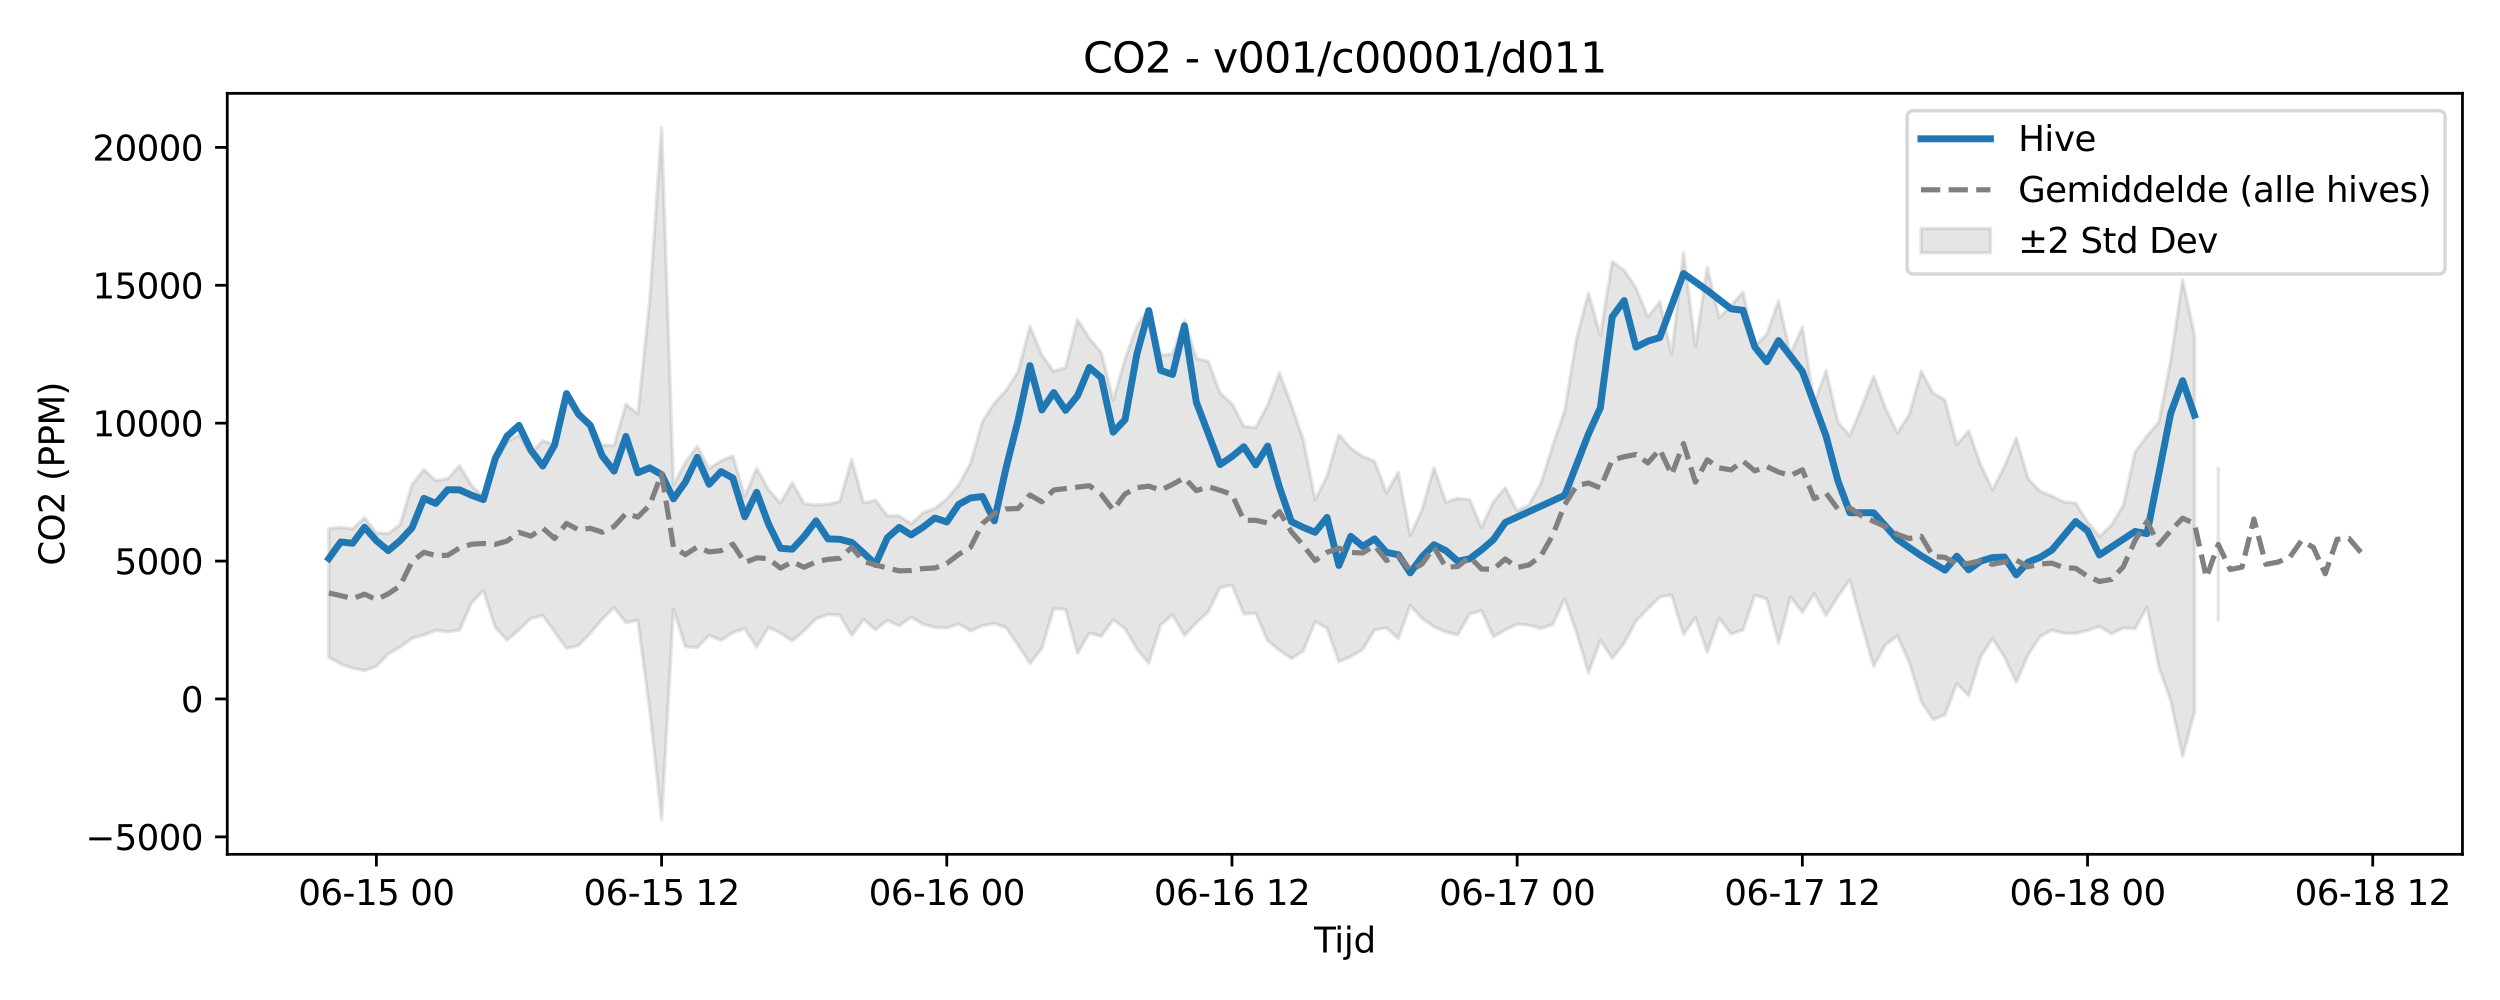 <?xml version="1.0" encoding="utf-8" standalone="no"?>
<!DOCTYPE svg PUBLIC "-//W3C//DTD SVG 1.1//EN"
  "http://www.w3.org/Graphics/SVG/1.1/DTD/svg11.dtd">
<svg xmlns:xlink="http://www.w3.org/1999/xlink" width="720pt" height="288pt" viewBox="0 0 720 288" xmlns="http://www.w3.org/2000/svg" version="1.1">
 <defs>
  <style type="text/css">*{stroke-linejoin: round; stroke-linecap: butt}</style>
 </defs>
 <g id="figure_1">
  <g id="patch_1">
   <path d="M 0 288 
L 720 288 
L 720 0 
L 0 0 
z
" style="fill: #ffffff"/>
  </g>
  <g id="axes_1">
   <g id="patch_2">
    <path d="M 65.45 246.04 
L 709.187 246.04 
L 709.187 26.88 
L 65.45 26.88 
z
" style="fill: #ffffff"/>
   </g>
   <g id="FillBetweenPolyCollection_1">
    <path d="M 94.711 152.258 
L 94.711 189.271 
L 98.133 191.22 
L 101.555 192.449 
L 104.978 193.11 
L 108.4 191.94 
L 111.822 188.333 
L 115.245 186.364 
L 118.667 183.851 
L 122.089 182.871 
L 125.512 181.536 
L 128.934 181.969 
L 132.356 181.449 
L 135.779 173.678 
L 139.201 170.069 
L 142.623 180.684 
L 146.045 184.318 
L 149.468 181.41 
L 152.89 178.101 
L 156.312 177.289 
L 159.735 181.937 
L 163.157 186.742 
L 166.579 185.946 
L 170.002 182.41 
L 173.424 178.367 
L 176.846 174.954 
L 180.269 179.346 
L 183.691 178.629 
L 187.113 204.42 
L 190.536 236.078 
L 193.958 175.396 
L 197.38 186.227 
L 200.802 186.516 
L 204.225 182.958 
L 207.647 184.449 
L 211.069 182.16 
L 214.492 181.046 
L 217.914 186.385 
L 221.336 180.693 
L 224.759 182.347 
L 228.181 184.579 
L 231.603 181.673 
L 235.026 178.184 
L 238.448 176.975 
L 241.87 177.204 
L 245.293 182.991 
L 248.715 178.385 
L 252.137 181.362 
L 255.56 178.645 
L 258.982 180.243 
L 262.404 177.73 
L 265.826 179.799 
L 269.249 180.701 
L 272.671 180.889 
L 276.093 179.677 
L 279.516 181.729 
L 282.938 180.166 
L 286.36 179.569 
L 289.783 180.811 
L 293.205 185.804 
L 296.627 191.103 
L 300.05 186.747 
L 303.472 175.304 
L 306.894 175.481 
L 310.317 188.139 
L 313.739 182.307 
L 317.161 183.242 
L 320.583 178.534 
L 324.006 181.025 
L 327.428 186.925 
L 330.85 190.998 
L 334.273 179.998 
L 337.695 177.038 
L 341.117 182.961 
L 344.54 179.391 
L 347.962 176.181 
L 351.384 169.222 
L 354.807 168.499 
L 358.229 176.884 
L 361.651 176.575 
L 365.074 184.509 
L 368.496 187.289 
L 371.918 189.644 
L 375.34 187.462 
L 378.763 179.016 
L 382.185 180.974 
L 385.607 190.591 
L 389.03 189.107 
L 392.452 187.034 
L 395.874 181.42 
L 399.297 180.85 
L 402.719 183.893 
L 406.141 174.394 
L 409.564 178.116 
L 412.986 180.512 
L 416.408 182.024 
L 419.831 182.806 
L 423.253 176.849 
L 426.675 175.854 
L 430.097 183.396 
L 433.52 181.46 
L 436.942 179.729 
L 440.364 180.036 
L 443.787 181.002 
L 447.209 179.819 
L 450.631 172.406 
L 454.054 182.252 
L 457.476 193.785 
L 460.898 184.389 
L 464.321 189.57 
L 467.743 185.265 
L 471.165 178.834 
L 474.588 175.299 
L 478.01 171.909 
L 481.432 171.4 
L 484.854 182.726 
L 488.277 177.849 
L 491.699 187.791 
L 495.121 178.055 
L 498.544 182.59 
L 501.966 181.434 
L 505.388 171.457 
L 508.811 172.409 
L 512.233 185.25 
L 515.655 171.903 
L 519.078 176.365 
L 522.5 170.965 
L 525.922 177.302 
L 529.345 171.69 
L 532.767 167.074 
L 536.189 179.953 
L 539.612 191.872 
L 543.034 185.702 
L 546.456 183.14 
L 549.878 190.786 
L 553.301 202.012 
L 556.723 207.247 
L 560.145 205.835 
L 563.568 196.858 
L 566.99 200.412 
L 570.412 189.173 
L 573.835 183.898 
L 577.257 189.201 
L 580.679 196.474 
L 584.102 188.555 
L 587.524 183.345 
L 590.946 181.508 
L 594.369 182.387 
L 597.791 182.413 
L 601.213 181.566 
L 604.635 180.394 
L 608.058 182.503 
L 611.48 180.879 
L 614.902 181.068 
L 618.325 174.839 
L 621.747 192.064 
L 625.169 201.847 
L 628.592 217.85 
L 632.014 205.053 
L 632.014 96.555 
L 632.014 96.555 
L 628.592 80.628 
L 625.169 103.783 
L 621.747 121.59 
L 618.325 125.549 
L 614.902 130.238 
L 611.48 145.628 
L 608.058 151.266 
L 604.635 154.542 
L 601.213 150.308 
L 597.791 144.926 
L 594.369 144.556 
L 590.946 142.878 
L 587.524 141.516 
L 584.102 137.874 
L 580.679 126.183 
L 577.257 134.421 
L 573.835 141.099 
L 570.412 133.791 
L 566.99 124.102 
L 563.568 128.084 
L 560.145 115.21 
L 556.723 113.215 
L 553.301 106.929 
L 549.878 119.42 
L 546.456 124.708 
L 543.034 117.657 
L 539.612 108.345 
L 536.189 117.226 
L 532.767 125.48 
L 529.345 121.635 
L 525.922 106.764 
L 522.5 116.261 
L 519.078 94.222 
L 515.655 102.01 
L 512.233 86.643 
L 508.811 96.276 
L 505.388 99.735 
L 501.966 84.139 
L 498.544 88.065 
L 495.121 91.445 
L 491.699 77.065 
L 488.277 99.854 
L 484.854 72.772 
L 481.432 102.052 
L 478.01 86.906 
L 474.588 91.336 
L 471.165 82.928 
L 467.743 77.832 
L 464.321 75.374 
L 460.898 96.648 
L 457.476 84.455 
L 454.054 97.455 
L 450.631 118.288 
L 447.209 128.284 
L 443.787 139.204 
L 440.364 145.353 
L 436.942 147.151 
L 433.52 140.513 
L 430.097 144.508 
L 426.675 151.913 
L 423.253 143.907 
L 419.831 143.521 
L 416.408 144.658 
L 412.986 134.74 
L 409.564 146.733 
L 406.141 154.227 
L 402.719 135.985 
L 399.297 141.979 
L 395.874 132.81 
L 392.452 131.486 
L 389.03 129.101 
L 385.607 125.164 
L 382.185 137.167 
L 378.763 143.869 
L 375.34 126.635 
L 371.918 116.676 
L 368.496 107.422 
L 365.074 116.678 
L 361.651 123.146 
L 358.229 122.762 
L 354.807 116.315 
L 351.384 113.185 
L 347.962 104.137 
L 344.54 103.232 
L 341.117 92.265 
L 337.695 101.94 
L 334.273 102.345 
L 330.85 89.041 
L 327.428 93.914 
L 324.006 103.499 
L 320.583 115.235 
L 317.161 101.524 
L 313.739 97.445 
L 310.317 92.096 
L 306.894 105.865 
L 303.472 106.934 
L 300.05 102.302 
L 296.627 94.009 
L 293.205 107.094 
L 289.783 112.368 
L 286.36 116.171 
L 282.938 121.427 
L 279.516 133.438 
L 276.093 139.66 
L 272.671 143.703 
L 269.249 146.445 
L 265.826 147.701 
L 262.404 150.873 
L 258.982 148.583 
L 255.56 148.535 
L 252.137 144.078 
L 248.715 144.905 
L 245.293 132.286 
L 241.87 144.403 
L 238.448 145.211 
L 235.026 145.421 
L 231.603 145.084 
L 228.181 139.056 
L 224.759 144.903 
L 221.336 141.073 
L 217.914 134.93 
L 214.492 142.968 
L 211.069 131.291 
L 207.647 132.731 
L 204.225 134.93 
L 200.802 128.552 
L 197.38 133.215 
L 193.958 139.728 
L 190.536 36.842 
L 187.113 86.529 
L 183.691 119.186 
L 180.269 116.446 
L 176.846 128.324 
L 173.424 128.207 
L 170.002 121.871 
L 166.579 119.194 
L 163.157 114.738 
L 159.735 128.226 
L 156.312 126.883 
L 152.89 130.71 
L 149.468 125.236 
L 146.045 127.312 
L 142.623 132.877 
L 139.201 142.982 
L 135.779 139.805 
L 132.356 134.119 
L 128.934 137.889 
L 125.512 138.428 
L 122.089 135.284 
L 118.667 139.508 
L 115.245 151.078 
L 111.822 153.693 
L 108.4 153.431 
L 104.978 149.137 
L 101.555 152.302 
L 98.133 151.927 
L 94.711 152.258 
z
" clip-path="url(#peb3dede1ab)" style="fill: #808080; fill-opacity: 0.2; stroke: #808080; stroke-opacity: 0.2"/>
    <path d="M 638.859 134.994 
L 638.859 178.564 
L 638.859 134.994 
L 638.859 134.994 
z
" clip-path="url(#peb3dede1ab)" style="fill: #808080; fill-opacity: 0.2; stroke: #808080; stroke-opacity: 0.2"/>
   </g>
   <g id="matplotlib.axis_1">
    <g id="xtick_1">
     <g id="line2d_1">
      <defs>
       <path id="m47c5f52be7" d="M 0 0 
L 0 3.5 
" style="stroke: #000000; stroke-width: 0.8"/>
      </defs>
      <g>
       <use xlink:href="#m47c5f52be7" x="108.4" y="246.04" style="stroke: #000000; stroke-width: 0.8"/>
      </g>
     </g>
     <g id="text_1">
      <!-- 06-15 00 -->
      <g transform="translate(85.92 260.638) scale(0.1 -0.1)">
       <defs>
        <path id="DejaVuSans-30" d="M 2034 4250 
Q 1547 4250 1301 3770 
Q 1056 3291 1056 2328 
Q 1056 1369 1301 889 
Q 1547 409 2034 409 
Q 2525 409 2770 889 
Q 3016 1369 3016 2328 
Q 3016 3291 2770 3770 
Q 2525 4250 2034 4250 
z
M 2034 4750 
Q 2819 4750 3233 4129 
Q 3647 3509 3647 2328 
Q 3647 1150 3233 529 
Q 2819 -91 2034 -91 
Q 1250 -91 836 529 
Q 422 1150 422 2328 
Q 422 3509 836 4129 
Q 1250 4750 2034 4750 
z
" transform="scale(0.016)"/>
        <path id="DejaVuSans-36" d="M 2113 2584 
Q 1688 2584 1439 2293 
Q 1191 2003 1191 1497 
Q 1191 994 1439 701 
Q 1688 409 2113 409 
Q 2538 409 2786 701 
Q 3034 994 3034 1497 
Q 3034 2003 2786 2293 
Q 2538 2584 2113 2584 
z
M 3366 4563 
L 3366 3988 
Q 3128 4100 2886 4159 
Q 2644 4219 2406 4219 
Q 1781 4219 1451 3797 
Q 1122 3375 1075 2522 
Q 1259 2794 1537 2939 
Q 1816 3084 2150 3084 
Q 2853 3084 3261 2657 
Q 3669 2231 3669 1497 
Q 3669 778 3244 343 
Q 2819 -91 2113 -91 
Q 1303 -91 875 529 
Q 447 1150 447 2328 
Q 447 3434 972 4092 
Q 1497 4750 2381 4750 
Q 2619 4750 2861 4703 
Q 3103 4656 3366 4563 
z
" transform="scale(0.016)"/>
        <path id="DejaVuSans-2d" d="M 313 2009 
L 1997 2009 
L 1997 1497 
L 313 1497 
L 313 2009 
z
" transform="scale(0.016)"/>
        <path id="DejaVuSans-31" d="M 794 531 
L 1825 531 
L 1825 4091 
L 703 3866 
L 703 4441 
L 1819 4666 
L 2450 4666 
L 2450 531 
L 3481 531 
L 3481 0 
L 794 0 
L 794 531 
z
" transform="scale(0.016)"/>
        <path id="DejaVuSans-35" d="M 691 4666 
L 3169 4666 
L 3169 4134 
L 1269 4134 
L 1269 2991 
Q 1406 3038 1543 3061 
Q 1681 3084 1819 3084 
Q 2600 3084 3056 2656 
Q 3513 2228 3513 1497 
Q 3513 744 3044 326 
Q 2575 -91 1722 -91 
Q 1428 -91 1123 -41 
Q 819 9 494 109 
L 494 744 
Q 775 591 1075 516 
Q 1375 441 1709 441 
Q 2250 441 2565 725 
Q 2881 1009 2881 1497 
Q 2881 1984 2565 2268 
Q 2250 2553 1709 2553 
Q 1456 2553 1204 2497 
Q 953 2441 691 2322 
L 691 4666 
z
" transform="scale(0.016)"/>
        <path id="DejaVuSans-20" transform="scale(0.016)"/>
       </defs>
       <use xlink:href="#DejaVuSans-30"/>
       <use xlink:href="#DejaVuSans-36" transform="translate(63.623 0)"/>
       <use xlink:href="#DejaVuSans-2d" transform="translate(127.246 0)"/>
       <use xlink:href="#DejaVuSans-31" transform="translate(163.33 0)"/>
       <use xlink:href="#DejaVuSans-35" transform="translate(226.953 0)"/>
       <use xlink:href="#DejaVuSans-20" transform="translate(290.576 0)"/>
       <use xlink:href="#DejaVuSans-30" transform="translate(322.363 0)"/>
       <use xlink:href="#DejaVuSans-30" transform="translate(385.986 0)"/>
      </g>
     </g>
    </g>
    <g id="xtick_2">
     <g id="line2d_2">
      <g>
       <use xlink:href="#m47c5f52be7" x="190.536" y="246.04" style="stroke: #000000; stroke-width: 0.8"/>
      </g>
     </g>
     <g id="text_2">
      <!-- 06-15 12 -->
      <g transform="translate(168.055 260.638) scale(0.1 -0.1)">
       <defs>
        <path id="DejaVuSans-32" d="M 1228 531 
L 3431 531 
L 3431 0 
L 469 0 
L 469 531 
Q 828 903 1448 1529 
Q 2069 2156 2228 2338 
Q 2531 2678 2651 2914 
Q 2772 3150 2772 3378 
Q 2772 3750 2511 3984 
Q 2250 4219 1831 4219 
Q 1534 4219 1204 4116 
Q 875 4013 500 3803 
L 500 4441 
Q 881 4594 1212 4672 
Q 1544 4750 1819 4750 
Q 2544 4750 2975 4387 
Q 3406 4025 3406 3419 
Q 3406 3131 3298 2873 
Q 3191 2616 2906 2266 
Q 2828 2175 2409 1742 
Q 1991 1309 1228 531 
z
" transform="scale(0.016)"/>
       </defs>
       <use xlink:href="#DejaVuSans-30"/>
       <use xlink:href="#DejaVuSans-36" transform="translate(63.623 0)"/>
       <use xlink:href="#DejaVuSans-2d" transform="translate(127.246 0)"/>
       <use xlink:href="#DejaVuSans-31" transform="translate(163.33 0)"/>
       <use xlink:href="#DejaVuSans-35" transform="translate(226.953 0)"/>
       <use xlink:href="#DejaVuSans-20" transform="translate(290.576 0)"/>
       <use xlink:href="#DejaVuSans-31" transform="translate(322.363 0)"/>
       <use xlink:href="#DejaVuSans-32" transform="translate(385.986 0)"/>
      </g>
     </g>
    </g>
    <g id="xtick_3">
     <g id="line2d_3">
      <g>
       <use xlink:href="#m47c5f52be7" x="272.671" y="246.04" style="stroke: #000000; stroke-width: 0.8"/>
      </g>
     </g>
     <g id="text_3">
      <!-- 06-16 00 -->
      <g transform="translate(250.191 260.638) scale(0.1 -0.1)">
       <use xlink:href="#DejaVuSans-30"/>
       <use xlink:href="#DejaVuSans-36" transform="translate(63.623 0)"/>
       <use xlink:href="#DejaVuSans-2d" transform="translate(127.246 0)"/>
       <use xlink:href="#DejaVuSans-31" transform="translate(163.33 0)"/>
       <use xlink:href="#DejaVuSans-36" transform="translate(226.953 0)"/>
       <use xlink:href="#DejaVuSans-20" transform="translate(290.576 0)"/>
       <use xlink:href="#DejaVuSans-30" transform="translate(322.363 0)"/>
       <use xlink:href="#DejaVuSans-30" transform="translate(385.986 0)"/>
      </g>
     </g>
    </g>
    <g id="xtick_4">
     <g id="line2d_4">
      <g>
       <use xlink:href="#m47c5f52be7" x="354.807" y="246.04" style="stroke: #000000; stroke-width: 0.8"/>
      </g>
     </g>
     <g id="text_4">
      <!-- 06-16 12 -->
      <g transform="translate(332.326 260.638) scale(0.1 -0.1)">
       <use xlink:href="#DejaVuSans-30"/>
       <use xlink:href="#DejaVuSans-36" transform="translate(63.623 0)"/>
       <use xlink:href="#DejaVuSans-2d" transform="translate(127.246 0)"/>
       <use xlink:href="#DejaVuSans-31" transform="translate(163.33 0)"/>
       <use xlink:href="#DejaVuSans-36" transform="translate(226.953 0)"/>
       <use xlink:href="#DejaVuSans-20" transform="translate(290.576 0)"/>
       <use xlink:href="#DejaVuSans-31" transform="translate(322.363 0)"/>
       <use xlink:href="#DejaVuSans-32" transform="translate(385.986 0)"/>
      </g>
     </g>
    </g>
    <g id="xtick_5">
     <g id="line2d_5">
      <g>
       <use xlink:href="#m47c5f52be7" x="436.942" y="246.04" style="stroke: #000000; stroke-width: 0.8"/>
      </g>
     </g>
     <g id="text_5">
      <!-- 06-17 00 -->
      <g transform="translate(414.462 260.638) scale(0.1 -0.1)">
       <defs>
        <path id="DejaVuSans-37" d="M 525 4666 
L 3525 4666 
L 3525 4397 
L 1831 0 
L 1172 0 
L 2766 4134 
L 525 4134 
L 525 4666 
z
" transform="scale(0.016)"/>
       </defs>
       <use xlink:href="#DejaVuSans-30"/>
       <use xlink:href="#DejaVuSans-36" transform="translate(63.623 0)"/>
       <use xlink:href="#DejaVuSans-2d" transform="translate(127.246 0)"/>
       <use xlink:href="#DejaVuSans-31" transform="translate(163.33 0)"/>
       <use xlink:href="#DejaVuSans-37" transform="translate(226.953 0)"/>
       <use xlink:href="#DejaVuSans-20" transform="translate(290.576 0)"/>
       <use xlink:href="#DejaVuSans-30" transform="translate(322.363 0)"/>
       <use xlink:href="#DejaVuSans-30" transform="translate(385.986 0)"/>
      </g>
     </g>
    </g>
    <g id="xtick_6">
     <g id="line2d_6">
      <g>
       <use xlink:href="#m47c5f52be7" x="519.078" y="246.04" style="stroke: #000000; stroke-width: 0.8"/>
      </g>
     </g>
     <g id="text_6">
      <!-- 06-17 12 -->
      <g transform="translate(496.597 260.638) scale(0.1 -0.1)">
       <use xlink:href="#DejaVuSans-30"/>
       <use xlink:href="#DejaVuSans-36" transform="translate(63.623 0)"/>
       <use xlink:href="#DejaVuSans-2d" transform="translate(127.246 0)"/>
       <use xlink:href="#DejaVuSans-31" transform="translate(163.33 0)"/>
       <use xlink:href="#DejaVuSans-37" transform="translate(226.953 0)"/>
       <use xlink:href="#DejaVuSans-20" transform="translate(290.576 0)"/>
       <use xlink:href="#DejaVuSans-31" transform="translate(322.363 0)"/>
       <use xlink:href="#DejaVuSans-32" transform="translate(385.986 0)"/>
      </g>
     </g>
    </g>
    <g id="xtick_7">
     <g id="line2d_7">
      <g>
       <use xlink:href="#m47c5f52be7" x="601.213" y="246.04" style="stroke: #000000; stroke-width: 0.8"/>
      </g>
     </g>
     <g id="text_7">
      <!-- 06-18 00 -->
      <g transform="translate(578.733 260.638) scale(0.1 -0.1)">
       <defs>
        <path id="DejaVuSans-38" d="M 2034 2216 
Q 1584 2216 1326 1975 
Q 1069 1734 1069 1313 
Q 1069 891 1326 650 
Q 1584 409 2034 409 
Q 2484 409 2743 651 
Q 3003 894 3003 1313 
Q 3003 1734 2745 1975 
Q 2488 2216 2034 2216 
z
M 1403 2484 
Q 997 2584 770 2862 
Q 544 3141 544 3541 
Q 544 4100 942 4425 
Q 1341 4750 2034 4750 
Q 2731 4750 3128 4425 
Q 3525 4100 3525 3541 
Q 3525 3141 3298 2862 
Q 3072 2584 2669 2484 
Q 3125 2378 3379 2068 
Q 3634 1759 3634 1313 
Q 3634 634 3220 271 
Q 2806 -91 2034 -91 
Q 1263 -91 848 271 
Q 434 634 434 1313 
Q 434 1759 690 2068 
Q 947 2378 1403 2484 
z
M 1172 3481 
Q 1172 3119 1398 2916 
Q 1625 2713 2034 2713 
Q 2441 2713 2670 2916 
Q 2900 3119 2900 3481 
Q 2900 3844 2670 4047 
Q 2441 4250 2034 4250 
Q 1625 4250 1398 4047 
Q 1172 3844 1172 3481 
z
" transform="scale(0.016)"/>
       </defs>
       <use xlink:href="#DejaVuSans-30"/>
       <use xlink:href="#DejaVuSans-36" transform="translate(63.623 0)"/>
       <use xlink:href="#DejaVuSans-2d" transform="translate(127.246 0)"/>
       <use xlink:href="#DejaVuSans-31" transform="translate(163.33 0)"/>
       <use xlink:href="#DejaVuSans-38" transform="translate(226.953 0)"/>
       <use xlink:href="#DejaVuSans-20" transform="translate(290.576 0)"/>
       <use xlink:href="#DejaVuSans-30" transform="translate(322.363 0)"/>
       <use xlink:href="#DejaVuSans-30" transform="translate(385.986 0)"/>
      </g>
     </g>
    </g>
    <g id="xtick_8">
     <g id="line2d_8">
      <g>
       <use xlink:href="#m47c5f52be7" x="683.349" y="246.04" style="stroke: #000000; stroke-width: 0.8"/>
      </g>
     </g>
     <g id="text_8">
      <!-- 06-18 12 -->
      <g transform="translate(660.868 260.638) scale(0.1 -0.1)">
       <use xlink:href="#DejaVuSans-30"/>
       <use xlink:href="#DejaVuSans-36" transform="translate(63.623 0)"/>
       <use xlink:href="#DejaVuSans-2d" transform="translate(127.246 0)"/>
       <use xlink:href="#DejaVuSans-31" transform="translate(163.33 0)"/>
       <use xlink:href="#DejaVuSans-38" transform="translate(226.953 0)"/>
       <use xlink:href="#DejaVuSans-20" transform="translate(290.576 0)"/>
       <use xlink:href="#DejaVuSans-31" transform="translate(322.363 0)"/>
       <use xlink:href="#DejaVuSans-32" transform="translate(385.986 0)"/>
      </g>
     </g>
    </g>
    <g id="text_9">
     <!-- Tijd -->
     <g transform="translate(378.469 274.317) scale(0.1 -0.1)">
      <defs>
       <path id="DejaVuSans-54" d="M -19 4666 
L 3928 4666 
L 3928 4134 
L 2272 4134 
L 2272 0 
L 1638 0 
L 1638 4134 
L -19 4134 
L -19 4666 
z
" transform="scale(0.016)"/>
       <path id="DejaVuSans-69" d="M 603 3500 
L 1178 3500 
L 1178 0 
L 603 0 
L 603 3500 
z
M 603 4863 
L 1178 4863 
L 1178 4134 
L 603 4134 
L 603 4863 
z
" transform="scale(0.016)"/>
       <path id="DejaVuSans-6a" d="M 603 3500 
L 1178 3500 
L 1178 -63 
Q 1178 -731 923 -1031 
Q 669 -1331 103 -1331 
L -116 -1331 
L -116 -844 
L 38 -844 
Q 366 -844 484 -692 
Q 603 -541 603 -63 
L 603 3500 
z
M 603 4863 
L 1178 4863 
L 1178 4134 
L 603 4134 
L 603 4863 
z
" transform="scale(0.016)"/>
       <path id="DejaVuSans-64" d="M 2906 2969 
L 2906 4863 
L 3481 4863 
L 3481 0 
L 2906 0 
L 2906 525 
Q 2725 213 2448 61 
Q 2172 -91 1784 -91 
Q 1150 -91 751 415 
Q 353 922 353 1747 
Q 353 2572 751 3078 
Q 1150 3584 1784 3584 
Q 2172 3584 2448 3432 
Q 2725 3281 2906 2969 
z
M 947 1747 
Q 947 1113 1208 752 
Q 1469 391 1925 391 
Q 2381 391 2643 752 
Q 2906 1113 2906 1747 
Q 2906 2381 2643 2742 
Q 2381 3103 1925 3103 
Q 1469 3103 1208 2742 
Q 947 2381 947 1747 
z
" transform="scale(0.016)"/>
      </defs>
      <use xlink:href="#DejaVuSans-54"/>
      <use xlink:href="#DejaVuSans-69" transform="translate(57.959 0)"/>
      <use xlink:href="#DejaVuSans-6a" transform="translate(85.742 0)"/>
      <use xlink:href="#DejaVuSans-64" transform="translate(113.525 0)"/>
     </g>
    </g>
   </g>
   <g id="matplotlib.axis_2">
    <g id="ytick_1">
     <g id="line2d_9">
      <defs>
       <path id="md19fbb50e3" d="M 0 0 
L -3.5 0 
" style="stroke: #000000; stroke-width: 0.8"/>
      </defs>
      <g>
       <use xlink:href="#md19fbb50e3" x="65.45" y="241.011" style="stroke: #000000; stroke-width: 0.8"/>
      </g>
     </g>
     <g id="text_10">
      <!-- −5000 -->
      <g transform="translate(24.62 244.81) scale(0.1 -0.1)">
       <defs>
        <path id="DejaVuSans-2212" d="M 678 2272 
L 4684 2272 
L 4684 1741 
L 678 1741 
L 678 2272 
z
" transform="scale(0.016)"/>
       </defs>
       <use xlink:href="#DejaVuSans-2212"/>
       <use xlink:href="#DejaVuSans-35" transform="translate(83.789 0)"/>
       <use xlink:href="#DejaVuSans-30" transform="translate(147.412 0)"/>
       <use xlink:href="#DejaVuSans-30" transform="translate(211.035 0)"/>
       <use xlink:href="#DejaVuSans-30" transform="translate(274.658 0)"/>
      </g>
     </g>
    </g>
    <g id="ytick_2">
     <g id="line2d_10">
      <g>
       <use xlink:href="#md19fbb50e3" x="65.45" y="201.298" style="stroke: #000000; stroke-width: 0.8"/>
      </g>
     </g>
     <g id="text_11">
      <!-- 0 -->
      <g transform="translate(52.087 205.098) scale(0.1 -0.1)">
       <use xlink:href="#DejaVuSans-30"/>
      </g>
     </g>
    </g>
    <g id="ytick_3">
     <g id="line2d_11">
      <g>
       <use xlink:href="#md19fbb50e3" x="65.45" y="161.586" style="stroke: #000000; stroke-width: 0.8"/>
      </g>
     </g>
     <g id="text_12">
      <!-- 5000 -->
      <g transform="translate(33 165.385) scale(0.1 -0.1)">
       <use xlink:href="#DejaVuSans-35"/>
       <use xlink:href="#DejaVuSans-30" transform="translate(63.623 0)"/>
       <use xlink:href="#DejaVuSans-30" transform="translate(127.246 0)"/>
       <use xlink:href="#DejaVuSans-30" transform="translate(190.869 0)"/>
      </g>
     </g>
    </g>
    <g id="ytick_4">
     <g id="line2d_12">
      <g>
       <use xlink:href="#md19fbb50e3" x="65.45" y="121.874" style="stroke: #000000; stroke-width: 0.8"/>
      </g>
     </g>
     <g id="text_13">
      <!-- 10000 -->
      <g transform="translate(26.637 125.673) scale(0.1 -0.1)">
       <use xlink:href="#DejaVuSans-31"/>
       <use xlink:href="#DejaVuSans-30" transform="translate(63.623 0)"/>
       <use xlink:href="#DejaVuSans-30" transform="translate(127.246 0)"/>
       <use xlink:href="#DejaVuSans-30" transform="translate(190.869 0)"/>
       <use xlink:href="#DejaVuSans-30" transform="translate(254.492 0)"/>
      </g>
     </g>
    </g>
    <g id="ytick_5">
     <g id="line2d_13">
      <g>
       <use xlink:href="#md19fbb50e3" x="65.45" y="82.162" style="stroke: #000000; stroke-width: 0.8"/>
      </g>
     </g>
     <g id="text_14">
      <!-- 15000 -->
      <g transform="translate(26.637 85.961) scale(0.1 -0.1)">
       <use xlink:href="#DejaVuSans-31"/>
       <use xlink:href="#DejaVuSans-35" transform="translate(63.623 0)"/>
       <use xlink:href="#DejaVuSans-30" transform="translate(127.246 0)"/>
       <use xlink:href="#DejaVuSans-30" transform="translate(190.869 0)"/>
       <use xlink:href="#DejaVuSans-30" transform="translate(254.492 0)"/>
      </g>
     </g>
    </g>
    <g id="ytick_6">
     <g id="line2d_14">
      <g>
       <use xlink:href="#md19fbb50e3" x="65.45" y="42.449" style="stroke: #000000; stroke-width: 0.8"/>
      </g>
     </g>
     <g id="text_15">
      <!-- 20000 -->
      <g transform="translate(26.637 46.248) scale(0.1 -0.1)">
       <use xlink:href="#DejaVuSans-32"/>
       <use xlink:href="#DejaVuSans-30" transform="translate(63.623 0)"/>
       <use xlink:href="#DejaVuSans-30" transform="translate(127.246 0)"/>
       <use xlink:href="#DejaVuSans-30" transform="translate(190.869 0)"/>
       <use xlink:href="#DejaVuSans-30" transform="translate(254.492 0)"/>
      </g>
     </g>
    </g>
    <g id="text_16">
     <!-- CO2 (PPM) -->
     <g transform="translate(18.541 162.903) rotate(-90) scale(0.1 -0.1)">
      <defs>
       <path id="DejaVuSans-43" d="M 4122 4306 
L 4122 3641 
Q 3803 3938 3442 4084 
Q 3081 4231 2675 4231 
Q 1875 4231 1450 3742 
Q 1025 3253 1025 2328 
Q 1025 1406 1450 917 
Q 1875 428 2675 428 
Q 3081 428 3442 575 
Q 3803 722 4122 1019 
L 4122 359 
Q 3791 134 3420 21 
Q 3050 -91 2638 -91 
Q 1578 -91 968 557 
Q 359 1206 359 2328 
Q 359 3453 968 4101 
Q 1578 4750 2638 4750 
Q 3056 4750 3426 4639 
Q 3797 4528 4122 4306 
z
" transform="scale(0.016)"/>
       <path id="DejaVuSans-4f" d="M 2522 4238 
Q 1834 4238 1429 3725 
Q 1025 3213 1025 2328 
Q 1025 1447 1429 934 
Q 1834 422 2522 422 
Q 3209 422 3611 934 
Q 4013 1447 4013 2328 
Q 4013 3213 3611 3725 
Q 3209 4238 2522 4238 
z
M 2522 4750 
Q 3503 4750 4090 4092 
Q 4678 3434 4678 2328 
Q 4678 1225 4090 567 
Q 3503 -91 2522 -91 
Q 1538 -91 948 565 
Q 359 1222 359 2328 
Q 359 3434 948 4092 
Q 1538 4750 2522 4750 
z
" transform="scale(0.016)"/>
       <path id="DejaVuSans-28" d="M 1984 4856 
Q 1566 4138 1362 3434 
Q 1159 2731 1159 2009 
Q 1159 1288 1364 580 
Q 1569 -128 1984 -844 
L 1484 -844 
Q 1016 -109 783 600 
Q 550 1309 550 2009 
Q 550 2706 781 3412 
Q 1013 4119 1484 4856 
L 1984 4856 
z
" transform="scale(0.016)"/>
       <path id="DejaVuSans-50" d="M 1259 4147 
L 1259 2394 
L 2053 2394 
Q 2494 2394 2734 2622 
Q 2975 2850 2975 3272 
Q 2975 3691 2734 3919 
Q 2494 4147 2053 4147 
L 1259 4147 
z
M 628 4666 
L 2053 4666 
Q 2838 4666 3239 4311 
Q 3641 3956 3641 3272 
Q 3641 2581 3239 2228 
Q 2838 1875 2053 1875 
L 1259 1875 
L 1259 0 
L 628 0 
L 628 4666 
z
" transform="scale(0.016)"/>
       <path id="DejaVuSans-4d" d="M 628 4666 
L 1569 4666 
L 2759 1491 
L 3956 4666 
L 4897 4666 
L 4897 0 
L 4281 0 
L 4281 4097 
L 3078 897 
L 2444 897 
L 1241 4097 
L 1241 0 
L 628 0 
L 628 4666 
z
" transform="scale(0.016)"/>
       <path id="DejaVuSans-29" d="M 513 4856 
L 1013 4856 
Q 1481 4119 1714 3412 
Q 1947 2706 1947 2009 
Q 1947 1309 1714 600 
Q 1481 -109 1013 -844 
L 513 -844 
Q 928 -128 1133 580 
Q 1338 1288 1338 2009 
Q 1338 2731 1133 3434 
Q 928 4138 513 4856 
z
" transform="scale(0.016)"/>
      </defs>
      <use xlink:href="#DejaVuSans-43"/>
      <use xlink:href="#DejaVuSans-4f" transform="translate(69.824 0)"/>
      <use xlink:href="#DejaVuSans-32" transform="translate(148.535 0)"/>
      <use xlink:href="#DejaVuSans-20" transform="translate(212.158 0)"/>
      <use xlink:href="#DejaVuSans-28" transform="translate(243.945 0)"/>
      <use xlink:href="#DejaVuSans-50" transform="translate(282.959 0)"/>
      <use xlink:href="#DejaVuSans-50" transform="translate(343.262 0)"/>
      <use xlink:href="#DejaVuSans-4d" transform="translate(403.564 0)"/>
      <use xlink:href="#DejaVuSans-29" transform="translate(489.844 0)"/>
     </g>
    </g>
   </g>
   <g id="line2d_15">
    <path d="M 94.711 160.848 
L 98.133 156.077 
L 101.555 156.461 
L 104.978 151.851 
L 108.4 155.725 
L 111.822 158.573 
L 115.245 155.696 
L 118.667 151.997 
L 122.089 143.533 
L 125.512 144.986 
L 128.934 141.036 
L 132.356 141.084 
L 135.779 142.622 
L 139.201 143.882 
L 142.623 132.056 
L 146.045 125.607 
L 149.468 122.515 
L 152.89 129.642 
L 156.312 134.216 
L 159.735 128.148 
L 163.157 113.365 
L 166.579 119.258 
L 170.002 122.485 
L 173.424 131.275 
L 176.846 135.67 
L 180.269 125.694 
L 183.691 136.158 
L 187.113 134.725 
L 190.536 136.684 
L 193.958 143.668 
L 197.38 138.82 
L 200.802 131.707 
L 204.225 139.466 
L 207.647 135.817 
L 211.069 137.671 
L 214.492 148.835 
L 217.914 141.794 
L 221.336 150.935 
L 224.759 157.901 
L 228.181 158.171 
L 231.603 154.462 
L 235.026 150.001 
L 238.448 155.196 
L 241.87 155.312 
L 245.293 156.204 
L 248.715 159.275 
L 252.137 162.507 
L 255.56 154.875 
L 258.982 151.891 
L 262.404 154.051 
L 265.826 151.828 
L 269.249 149.196 
L 272.671 150.318 
L 276.093 145.278 
L 279.516 143.409 
L 282.938 143.005 
L 286.36 150.006 
L 289.783 134.592 
L 293.205 121.053 
L 296.627 105.306 
L 300.05 118.069 
L 303.472 113.058 
L 306.894 118.186 
L 310.317 113.995 
L 313.739 105.835 
L 317.161 108.737 
L 320.583 124.466 
L 324.006 120.865 
L 327.428 101.95 
L 330.85 89.449 
L 334.273 106.672 
L 337.695 107.855 
L 341.117 93.805 
L 344.54 115.811 
L 351.384 133.795 
L 354.807 131.484 
L 358.229 128.665 
L 361.651 133.901 
L 365.074 128.485 
L 368.496 140.359 
L 371.918 150.223 
L 375.34 151.888 
L 378.763 153.298 
L 382.185 149.016 
L 385.607 162.845 
L 389.03 154.462 
L 392.452 157.353 
L 395.874 155.2 
L 399.297 159.088 
L 402.719 159.741 
L 406.141 164.975 
L 409.564 160.36 
L 412.986 156.89 
L 416.408 158.587 
L 419.831 161.618 
L 423.253 160.94 
L 426.675 158.362 
L 430.097 155.418 
L 433.52 150.471 
L 450.631 142.635 
L 457.476 124.995 
L 460.898 117.45 
L 464.321 91.264 
L 467.743 86.562 
L 471.165 99.976 
L 474.588 98.253 
L 478.01 97.22 
L 484.854 78.77 
L 491.699 83.655 
L 498.544 88.944 
L 501.966 89.349 
L 505.388 99.949 
L 508.811 104.178 
L 512.233 98.086 
L 519.078 106.99 
L 525.922 125.643 
L 529.345 138.561 
L 532.767 147.655 
L 539.612 147.679 
L 546.456 155.346 
L 553.301 160.069 
L 560.145 164.207 
L 563.568 160.188 
L 566.99 164.108 
L 570.412 161.607 
L 573.835 160.591 
L 577.257 160.44 
L 580.679 165.547 
L 584.102 161.904 
L 587.524 160.532 
L 590.946 158.409 
L 597.791 150.199 
L 601.213 152.873 
L 604.635 159.831 
L 614.902 153.06 
L 618.325 153.691 
L 625.169 119.023 
L 628.592 109.642 
L 632.014 119.575 
L 632.014 119.575 
" clip-path="url(#peb3dede1ab)" style="fill: none; stroke: #1f77b4; stroke-width: 2; stroke-linecap: square"/>
   </g>
   <g id="line2d_16">
    <path d="M 94.711 170.764 
L 101.555 172.375 
L 104.978 171.124 
L 108.4 172.686 
L 111.822 171.013 
L 115.245 168.721 
L 118.667 161.679 
L 122.089 159.077 
L 125.512 159.982 
L 128.934 159.929 
L 132.356 157.784 
L 135.779 156.741 
L 139.201 156.526 
L 142.623 156.78 
L 146.045 155.815 
L 149.468 153.323 
L 152.89 154.405 
L 156.312 152.086 
L 159.735 155.081 
L 163.157 150.74 
L 166.579 152.57 
L 170.002 152.141 
L 173.424 153.287 
L 176.846 151.639 
L 180.269 147.896 
L 183.691 148.908 
L 187.113 145.475 
L 190.536 136.46 
L 193.958 157.562 
L 197.38 159.721 
L 200.802 157.534 
L 204.225 158.944 
L 207.647 158.59 
L 211.069 156.725 
L 214.492 162.007 
L 217.914 160.658 
L 221.336 160.883 
L 224.759 163.625 
L 228.181 161.817 
L 231.603 163.378 
L 235.026 161.802 
L 238.448 161.093 
L 241.87 160.803 
L 245.293 157.638 
L 248.715 161.645 
L 252.137 162.72 
L 258.982 164.413 
L 262.404 164.302 
L 265.826 163.75 
L 269.249 163.573 
L 272.671 162.296 
L 276.093 159.669 
L 279.516 157.584 
L 282.938 150.797 
L 286.36 147.87 
L 289.783 146.589 
L 293.205 146.449 
L 296.627 142.556 
L 300.05 144.525 
L 303.472 141.119 
L 313.739 139.876 
L 317.161 142.383 
L 320.583 146.885 
L 324.006 142.262 
L 327.428 140.42 
L 330.85 140.019 
L 334.273 141.171 
L 337.695 139.489 
L 341.117 137.613 
L 344.54 141.312 
L 347.962 140.159 
L 351.384 141.203 
L 354.807 142.407 
L 358.229 149.823 
L 361.651 149.861 
L 365.074 150.594 
L 368.496 147.356 
L 371.918 153.16 
L 375.34 157.048 
L 378.763 161.443 
L 382.185 159.07 
L 385.607 157.878 
L 389.03 159.104 
L 392.452 159.26 
L 395.874 157.115 
L 399.297 161.415 
L 402.719 159.939 
L 406.141 164.31 
L 409.564 162.424 
L 412.986 157.626 
L 416.408 163.341 
L 419.831 163.163 
L 423.253 160.378 
L 426.675 163.884 
L 430.097 163.952 
L 433.52 160.986 
L 436.942 163.44 
L 440.364 162.695 
L 443.787 160.103 
L 447.209 154.051 
L 450.631 145.347 
L 454.054 139.853 
L 457.476 139.12 
L 460.898 140.518 
L 464.321 132.472 
L 467.743 131.549 
L 471.165 130.881 
L 474.588 133.318 
L 478.01 129.408 
L 481.432 136.726 
L 484.854 127.749 
L 488.277 138.852 
L 491.699 132.428 
L 495.121 134.75 
L 498.544 135.328 
L 501.966 132.787 
L 505.388 135.596 
L 508.811 134.342 
L 512.233 135.946 
L 515.655 136.956 
L 519.078 135.293 
L 522.5 143.613 
L 525.922 142.033 
L 529.345 146.662 
L 532.767 146.277 
L 536.189 148.589 
L 543.034 151.68 
L 546.456 153.924 
L 549.878 155.103 
L 553.301 154.47 
L 556.723 160.231 
L 560.145 160.522 
L 563.568 162.471 
L 566.99 162.257 
L 570.412 161.482 
L 573.835 162.499 
L 577.257 161.811 
L 580.679 161.329 
L 584.102 163.215 
L 587.524 162.431 
L 590.946 162.193 
L 594.369 163.471 
L 597.791 163.669 
L 601.213 165.937 
L 604.635 167.468 
L 608.058 166.885 
L 611.48 163.254 
L 614.902 155.653 
L 618.325 150.194 
L 621.747 156.827 
L 625.169 152.815 
L 628.592 149.239 
L 632.014 150.804 
L 635.436 166.32 
L 638.859 156.779 
L 642.281 164.009 
L 645.703 163.334 
L 649.126 149.463 
L 652.548 162.526 
L 655.97 161.907 
L 659.392 160.577 
L 662.815 155.706 
L 666.237 157.644 
L 669.659 165.232 
L 673.082 155.312 
L 676.504 155.06 
L 679.926 159.071 
L 679.926 159.071 
" clip-path="url(#peb3dede1ab)" style="fill: none; stroke-dasharray: 5.55,2.4; stroke-dashoffset: 0; stroke: #808080; stroke-width: 1.5"/>
   </g>
   <g id="patch_3">
    <path d="M 65.45 246.04 
L 65.45 26.88 
" style="fill: none; stroke: #000000; stroke-width: 0.8; stroke-linejoin: miter; stroke-linecap: square"/>
   </g>
   <g id="patch_4">
    <path d="M 709.187 246.04 
L 709.187 26.88 
" style="fill: none; stroke: #000000; stroke-width: 0.8; stroke-linejoin: miter; stroke-linecap: square"/>
   </g>
   <g id="patch_5">
    <path d="M 65.45 246.04 
L 709.187 246.04 
" style="fill: none; stroke: #000000; stroke-width: 0.8; stroke-linejoin: miter; stroke-linecap: square"/>
   </g>
   <g id="patch_6">
    <path d="M 65.45 26.88 
L 709.187 26.88 
" style="fill: none; stroke: #000000; stroke-width: 0.8; stroke-linejoin: miter; stroke-linecap: square"/>
   </g>
   <g id="text_17">
    <!-- CO2 - v001/c00001/d011 -->
    <g transform="translate(311.915 20.88) scale(0.12 -0.12)">
     <defs>
      <path id="DejaVuSans-76" d="M 191 3500 
L 800 3500 
L 1894 563 
L 2988 3500 
L 3597 3500 
L 2284 0 
L 1503 0 
L 191 3500 
z
" transform="scale(0.016)"/>
      <path id="DejaVuSans-2f" d="M 1625 4666 
L 2156 4666 
L 531 -594 
L 0 -594 
L 1625 4666 
z
" transform="scale(0.016)"/>
      <path id="DejaVuSans-63" d="M 3122 3366 
L 3122 2828 
Q 2878 2963 2633 3030 
Q 2388 3097 2138 3097 
Q 1578 3097 1268 2742 
Q 959 2388 959 1747 
Q 959 1106 1268 751 
Q 1578 397 2138 397 
Q 2388 397 2633 464 
Q 2878 531 3122 666 
L 3122 134 
Q 2881 22 2623 -34 
Q 2366 -91 2075 -91 
Q 1284 -91 818 406 
Q 353 903 353 1747 
Q 353 2603 823 3093 
Q 1294 3584 2113 3584 
Q 2378 3584 2631 3529 
Q 2884 3475 3122 3366 
z
" transform="scale(0.016)"/>
     </defs>
     <use xlink:href="#DejaVuSans-43"/>
     <use xlink:href="#DejaVuSans-4f" transform="translate(69.824 0)"/>
     <use xlink:href="#DejaVuSans-32" transform="translate(148.535 0)"/>
     <use xlink:href="#DejaVuSans-20" transform="translate(212.158 0)"/>
     <use xlink:href="#DejaVuSans-2d" transform="translate(243.945 0)"/>
     <use xlink:href="#DejaVuSans-20" transform="translate(280.029 0)"/>
     <use xlink:href="#DejaVuSans-76" transform="translate(311.816 0)"/>
     <use xlink:href="#DejaVuSans-30" transform="translate(370.996 0)"/>
     <use xlink:href="#DejaVuSans-30" transform="translate(434.619 0)"/>
     <use xlink:href="#DejaVuSans-31" transform="translate(498.242 0)"/>
     <use xlink:href="#DejaVuSans-2f" transform="translate(561.865 0)"/>
     <use xlink:href="#DejaVuSans-63" transform="translate(595.557 0)"/>
     <use xlink:href="#DejaVuSans-30" transform="translate(650.537 0)"/>
     <use xlink:href="#DejaVuSans-30" transform="translate(714.16 0)"/>
     <use xlink:href="#DejaVuSans-30" transform="translate(777.783 0)"/>
     <use xlink:href="#DejaVuSans-30" transform="translate(841.406 0)"/>
     <use xlink:href="#DejaVuSans-31" transform="translate(905.029 0)"/>
     <use xlink:href="#DejaVuSans-2f" transform="translate(968.652 0)"/>
     <use xlink:href="#DejaVuSans-64" transform="translate(1002.344 0)"/>
     <use xlink:href="#DejaVuSans-30" transform="translate(1065.82 0)"/>
     <use xlink:href="#DejaVuSans-31" transform="translate(1129.443 0)"/>
     <use xlink:href="#DejaVuSans-31" transform="translate(1193.066 0)"/>
    </g>
   </g>
   <g id="legend_1">
    <g id="patch_7">
     <path d="M 551.243 78.914 
L 702.187 78.914 
Q 704.187 78.914 704.187 76.914 
L 704.187 33.88 
Q 704.187 31.88 702.187 31.88 
L 551.243 31.88 
Q 549.243 31.88 549.243 33.88 
L 549.243 76.914 
Q 549.243 78.914 551.243 78.914 
z
" style="fill: #ffffff; opacity: 0.8; stroke: #cccccc; stroke-linejoin: miter"/>
    </g>
    <g id="line2d_17">
     <path d="M 553.243 39.978 
L 563.243 39.978 
L 573.243 39.978 
" style="fill: none; stroke: #1f77b4; stroke-width: 2; stroke-linecap: square"/>
    </g>
    <g id="text_18">
     <!-- Hive -->
     <g transform="translate(581.243 43.478) scale(0.1 -0.1)">
      <defs>
       <path id="DejaVuSans-48" d="M 628 4666 
L 1259 4666 
L 1259 2753 
L 3553 2753 
L 3553 4666 
L 4184 4666 
L 4184 0 
L 3553 0 
L 3553 2222 
L 1259 2222 
L 1259 0 
L 628 0 
L 628 4666 
z
" transform="scale(0.016)"/>
       <path id="DejaVuSans-65" d="M 3597 1894 
L 3597 1613 
L 953 1613 
Q 991 1019 1311 708 
Q 1631 397 2203 397 
Q 2534 397 2845 478 
Q 3156 559 3463 722 
L 3463 178 
Q 3153 47 2828 -22 
Q 2503 -91 2169 -91 
Q 1331 -91 842 396 
Q 353 884 353 1716 
Q 353 2575 817 3079 
Q 1281 3584 2069 3584 
Q 2775 3584 3186 3129 
Q 3597 2675 3597 1894 
z
M 3022 2063 
Q 3016 2534 2758 2815 
Q 2500 3097 2075 3097 
Q 1594 3097 1305 2825 
Q 1016 2553 972 2059 
L 3022 2063 
z
" transform="scale(0.016)"/>
      </defs>
      <use xlink:href="#DejaVuSans-48"/>
      <use xlink:href="#DejaVuSans-69" transform="translate(75.195 0)"/>
      <use xlink:href="#DejaVuSans-76" transform="translate(102.979 0)"/>
      <use xlink:href="#DejaVuSans-65" transform="translate(162.158 0)"/>
     </g>
    </g>
    <g id="line2d_18">
     <path d="M 553.243 54.657 
L 563.243 54.657 
L 573.243 54.657 
" style="fill: none; stroke-dasharray: 5.55,2.4; stroke-dashoffset: 0; stroke: #808080; stroke-width: 1.5"/>
    </g>
    <g id="text_19">
     <!-- Gemiddelde (alle hives) -->
     <g transform="translate(581.243 58.157) scale(0.1 -0.1)">
      <defs>
       <path id="DejaVuSans-47" d="M 3809 666 
L 3809 1919 
L 2778 1919 
L 2778 2438 
L 4434 2438 
L 4434 434 
Q 4069 175 3628 42 
Q 3188 -91 2688 -91 
Q 1594 -91 976 548 
Q 359 1188 359 2328 
Q 359 3472 976 4111 
Q 1594 4750 2688 4750 
Q 3144 4750 3555 4637 
Q 3966 4525 4313 4306 
L 4313 3634 
Q 3963 3931 3569 4081 
Q 3175 4231 2741 4231 
Q 1884 4231 1454 3753 
Q 1025 3275 1025 2328 
Q 1025 1384 1454 906 
Q 1884 428 2741 428 
Q 3075 428 3337 486 
Q 3600 544 3809 666 
z
" transform="scale(0.016)"/>
       <path id="DejaVuSans-6d" d="M 3328 2828 
Q 3544 3216 3844 3400 
Q 4144 3584 4550 3584 
Q 5097 3584 5394 3201 
Q 5691 2819 5691 2113 
L 5691 0 
L 5113 0 
L 5113 2094 
Q 5113 2597 4934 2840 
Q 4756 3084 4391 3084 
Q 3944 3084 3684 2787 
Q 3425 2491 3425 1978 
L 3425 0 
L 2847 0 
L 2847 2094 
Q 2847 2600 2669 2842 
Q 2491 3084 2119 3084 
Q 1678 3084 1418 2786 
Q 1159 2488 1159 1978 
L 1159 0 
L 581 0 
L 581 3500 
L 1159 3500 
L 1159 2956 
Q 1356 3278 1631 3431 
Q 1906 3584 2284 3584 
Q 2666 3584 2933 3390 
Q 3200 3197 3328 2828 
z
" transform="scale(0.016)"/>
       <path id="DejaVuSans-6c" d="M 603 4863 
L 1178 4863 
L 1178 0 
L 603 0 
L 603 4863 
z
" transform="scale(0.016)"/>
       <path id="DejaVuSans-61" d="M 2194 1759 
Q 1497 1759 1228 1600 
Q 959 1441 959 1056 
Q 959 750 1161 570 
Q 1363 391 1709 391 
Q 2188 391 2477 730 
Q 2766 1069 2766 1631 
L 2766 1759 
L 2194 1759 
z
M 3341 1997 
L 3341 0 
L 2766 0 
L 2766 531 
Q 2569 213 2275 61 
Q 1981 -91 1556 -91 
Q 1019 -91 701 211 
Q 384 513 384 1019 
Q 384 1609 779 1909 
Q 1175 2209 1959 2209 
L 2766 2209 
L 2766 2266 
Q 2766 2663 2505 2880 
Q 2244 3097 1772 3097 
Q 1472 3097 1187 3025 
Q 903 2953 641 2809 
L 641 3341 
Q 956 3463 1253 3523 
Q 1550 3584 1831 3584 
Q 2591 3584 2966 3190 
Q 3341 2797 3341 1997 
z
" transform="scale(0.016)"/>
       <path id="DejaVuSans-68" d="M 3513 2113 
L 3513 0 
L 2938 0 
L 2938 2094 
Q 2938 2591 2744 2837 
Q 2550 3084 2163 3084 
Q 1697 3084 1428 2787 
Q 1159 2491 1159 1978 
L 1159 0 
L 581 0 
L 581 4863 
L 1159 4863 
L 1159 2956 
Q 1366 3272 1645 3428 
Q 1925 3584 2291 3584 
Q 2894 3584 3203 3211 
Q 3513 2838 3513 2113 
z
" transform="scale(0.016)"/>
       <path id="DejaVuSans-73" d="M 2834 3397 
L 2834 2853 
Q 2591 2978 2328 3040 
Q 2066 3103 1784 3103 
Q 1356 3103 1142 2972 
Q 928 2841 928 2578 
Q 928 2378 1081 2264 
Q 1234 2150 1697 2047 
L 1894 2003 
Q 2506 1872 2764 1633 
Q 3022 1394 3022 966 
Q 3022 478 2636 193 
Q 2250 -91 1575 -91 
Q 1294 -91 989 -36 
Q 684 19 347 128 
L 347 722 
Q 666 556 975 473 
Q 1284 391 1588 391 
Q 1994 391 2212 530 
Q 2431 669 2431 922 
Q 2431 1156 2273 1281 
Q 2116 1406 1581 1522 
L 1381 1569 
Q 847 1681 609 1914 
Q 372 2147 372 2553 
Q 372 3047 722 3315 
Q 1072 3584 1716 3584 
Q 2034 3584 2315 3537 
Q 2597 3491 2834 3397 
z
" transform="scale(0.016)"/>
      </defs>
      <use xlink:href="#DejaVuSans-47"/>
      <use xlink:href="#DejaVuSans-65" transform="translate(77.49 0)"/>
      <use xlink:href="#DejaVuSans-6d" transform="translate(139.014 0)"/>
      <use xlink:href="#DejaVuSans-69" transform="translate(236.426 0)"/>
      <use xlink:href="#DejaVuSans-64" transform="translate(264.209 0)"/>
      <use xlink:href="#DejaVuSans-64" transform="translate(327.686 0)"/>
      <use xlink:href="#DejaVuSans-65" transform="translate(391.162 0)"/>
      <use xlink:href="#DejaVuSans-6c" transform="translate(452.686 0)"/>
      <use xlink:href="#DejaVuSans-64" transform="translate(480.469 0)"/>
      <use xlink:href="#DejaVuSans-65" transform="translate(543.945 0)"/>
      <use xlink:href="#DejaVuSans-20" transform="translate(605.469 0)"/>
      <use xlink:href="#DejaVuSans-28" transform="translate(637.256 0)"/>
      <use xlink:href="#DejaVuSans-61" transform="translate(676.27 0)"/>
      <use xlink:href="#DejaVuSans-6c" transform="translate(737.549 0)"/>
      <use xlink:href="#DejaVuSans-6c" transform="translate(765.332 0)"/>
      <use xlink:href="#DejaVuSans-65" transform="translate(793.115 0)"/>
      <use xlink:href="#DejaVuSans-20" transform="translate(854.639 0)"/>
      <use xlink:href="#DejaVuSans-68" transform="translate(886.426 0)"/>
      <use xlink:href="#DejaVuSans-69" transform="translate(949.805 0)"/>
      <use xlink:href="#DejaVuSans-76" transform="translate(977.588 0)"/>
      <use xlink:href="#DejaVuSans-65" transform="translate(1036.768 0)"/>
      <use xlink:href="#DejaVuSans-73" transform="translate(1098.291 0)"/>
      <use xlink:href="#DejaVuSans-29" transform="translate(1150.391 0)"/>
     </g>
    </g>
    <g id="patch_8">
     <path d="M 553.243 72.835 
L 573.243 72.835 
L 573.243 65.835 
L 553.243 65.835 
z
" style="fill: #808080; fill-opacity: 0.2; stroke: #808080; stroke-opacity: 0.2; stroke-linejoin: miter"/>
    </g>
    <g id="text_20">
     <!-- ±2 Std Dev -->
     <g transform="translate(581.243 72.835) scale(0.1 -0.1)">
      <defs>
       <path id="DejaVuSans-b1" d="M 2944 4013 
L 2944 2803 
L 4684 2803 
L 4684 2272 
L 2944 2272 
L 2944 1063 
L 2419 1063 
L 2419 2272 
L 678 2272 
L 678 2803 
L 2419 2803 
L 2419 4013 
L 2944 4013 
z
M 678 531 
L 4684 531 
L 4684 0 
L 678 0 
L 678 531 
z
" transform="scale(0.016)"/>
       <path id="DejaVuSans-53" d="M 3425 4513 
L 3425 3897 
Q 3066 4069 2747 4153 
Q 2428 4238 2131 4238 
Q 1616 4238 1336 4038 
Q 1056 3838 1056 3469 
Q 1056 3159 1242 3001 
Q 1428 2844 1947 2747 
L 2328 2669 
Q 3034 2534 3370 2195 
Q 3706 1856 3706 1288 
Q 3706 609 3251 259 
Q 2797 -91 1919 -91 
Q 1588 -91 1214 -16 
Q 841 59 441 206 
L 441 856 
Q 825 641 1194 531 
Q 1563 422 1919 422 
Q 2459 422 2753 634 
Q 3047 847 3047 1241 
Q 3047 1584 2836 1778 
Q 2625 1972 2144 2069 
L 1759 2144 
Q 1053 2284 737 2584 
Q 422 2884 422 3419 
Q 422 4038 858 4394 
Q 1294 4750 2059 4750 
Q 2388 4750 2728 4690 
Q 3069 4631 3425 4513 
z
" transform="scale(0.016)"/>
       <path id="DejaVuSans-74" d="M 1172 4494 
L 1172 3500 
L 2356 3500 
L 2356 3053 
L 1172 3053 
L 1172 1153 
Q 1172 725 1289 603 
Q 1406 481 1766 481 
L 2356 481 
L 2356 0 
L 1766 0 
Q 1100 0 847 248 
Q 594 497 594 1153 
L 594 3053 
L 172 3053 
L 172 3500 
L 594 3500 
L 594 4494 
L 1172 4494 
z
" transform="scale(0.016)"/>
       <path id="DejaVuSans-44" d="M 1259 4147 
L 1259 519 
L 2022 519 
Q 2988 519 3436 956 
Q 3884 1394 3884 2338 
Q 3884 3275 3436 3711 
Q 2988 4147 2022 4147 
L 1259 4147 
z
M 628 4666 
L 1925 4666 
Q 3281 4666 3915 4102 
Q 4550 3538 4550 2338 
Q 4550 1131 3912 565 
Q 3275 0 1925 0 
L 628 0 
L 628 4666 
z
" transform="scale(0.016)"/>
      </defs>
      <use xlink:href="#DejaVuSans-b1"/>
      <use xlink:href="#DejaVuSans-32" transform="translate(83.789 0)"/>
      <use xlink:href="#DejaVuSans-20" transform="translate(147.412 0)"/>
      <use xlink:href="#DejaVuSans-53" transform="translate(179.199 0)"/>
      <use xlink:href="#DejaVuSans-74" transform="translate(242.676 0)"/>
      <use xlink:href="#DejaVuSans-64" transform="translate(281.885 0)"/>
      <use xlink:href="#DejaVuSans-20" transform="translate(345.361 0)"/>
      <use xlink:href="#DejaVuSans-44" transform="translate(377.148 0)"/>
      <use xlink:href="#DejaVuSans-65" transform="translate(454.15 0)"/>
      <use xlink:href="#DejaVuSans-76" transform="translate(515.674 0)"/>
     </g>
    </g>
   </g>
  </g>
 </g>
 <defs>
  <clipPath id="peb3dede1ab">
   <rect x="65.45" y="26.88" width="643.737" height="219.16"/>
  </clipPath>
 </defs>
</svg>
